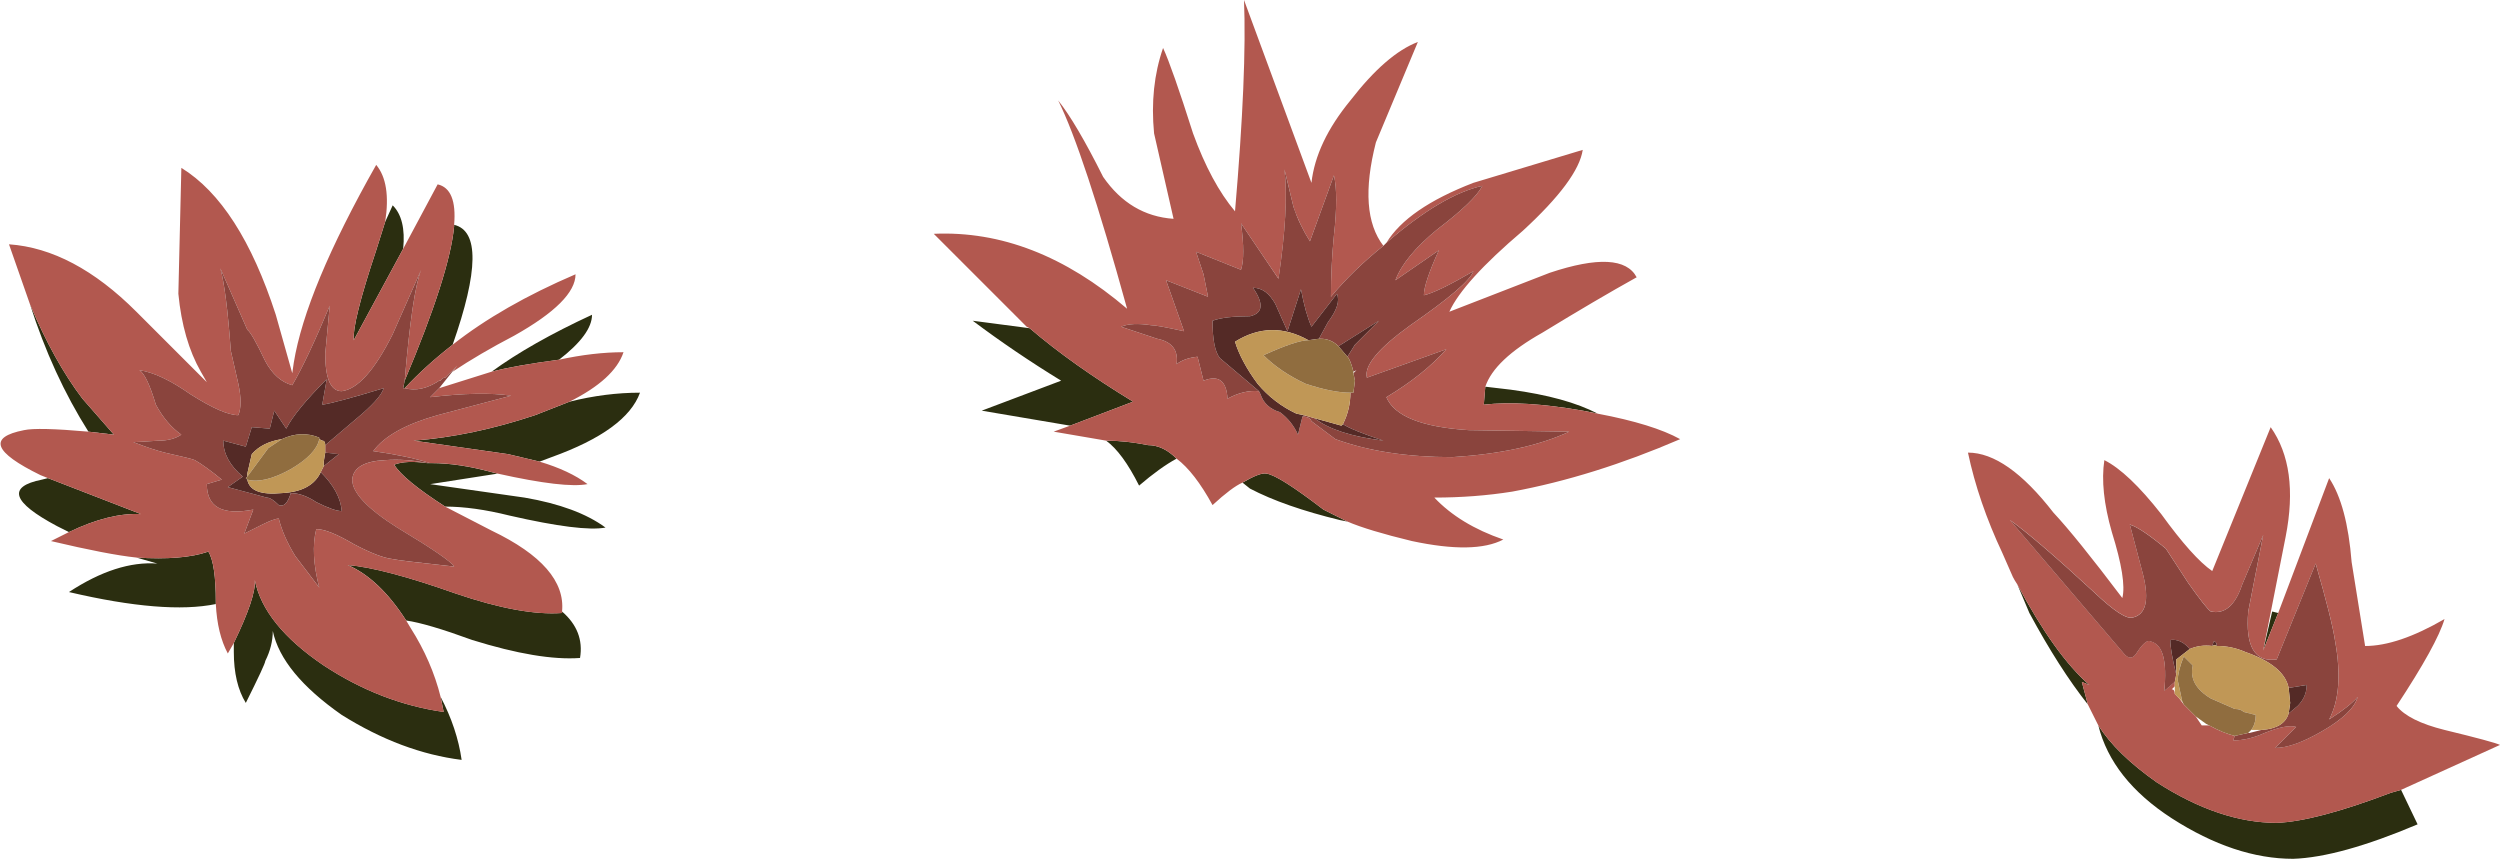 <?xml version="1.0" encoding="iso-8859-1"?>
<!-- Generator: Adobe Illustrator 15.1.0, SVG Export Plug-In . SVG Version: 6.00 Build 0)  -->
<!DOCTYPE svg PUBLIC "-//W3C//DTD SVG 1.1//EN" "http://www.w3.org/Graphics/SVG/1.1/DTD/svg11.dtd">
<svg version="1.1" id="FlashAICB" xmlns="http://www.w3.org/2000/svg" xmlns:xlink="http://www.w3.org/1999/xlink" x="0px" y="0px"
	 width="83.4px" height="28.65px" viewBox="0 0 83.4 28.65" style="enable-background:new 0 0 83.4 28.65;" xml:space="preserve">
<path style="fill-rule:evenodd;clip-rule:evenodd;fill:#2B2E10;" d="M80.1,26.35l0.551,1.15c-1.733,0.733-3.117,1.116-4.15,1.15
	c-1.3,0-2.65-0.45-4.05-1.351C71.116,26.434,70.3,25.4,70,24.2c0.4,0.633,1.05,1.267,1.95,1.899c1.399,0.9,2.733,1.351,4,1.351
	c0.866-0.033,2.133-0.367,3.8-1L80.1,26.35z M67.3,19.5c0.834,1.566,1.634,2.684,2.4,3.35l-0.25-0.1l0.2,0.75
	c-0.634-0.8-1.284-1.816-1.95-3.05L67.3,19.5z M76,20.45l-0.5,1.25l0.3-1.3L76,20.45z M53.3,13.8l-0.5-0.1
	c-1.333-0.233-2.434-0.3-3.3-0.2l0.05-0.6L50.4,13C51.634,13.167,52.6,13.433,53.3,13.8z M44.95,17.4L44.7,17.35
	c-1.233-0.3-2.233-0.649-3-1.05l-0.25-0.2c0.399-0.233,0.666-0.333,0.8-0.3c0.267,0.033,0.9,0.434,1.9,1.2L44.95,17.4z M36.9,14.7
	c0.434,0,0.9,0.05,1.4,0.15c0.333,0,0.65,0.15,0.95,0.45c-0.367,0.2-0.783,0.5-1.25,0.9C37.633,15.467,37.267,14.967,36.9,14.7z
	 M34.35,10.95c0.933,0.8,2.083,1.617,3.45,2.45l-2.1,0.8l-2.95-0.5l2.65-1c-1.033-0.633-2.017-1.3-2.95-2L34.35,10.95z M13.5,12.95
	h-0.05l0.05-0.25c1-2.367,1.55-4.083,1.65-5.15V7.5c0.833,0.2,0.817,1.533-0.05,4C14.5,11.967,13.967,12.45,13.5,12.95z M13.45,8.3
	l-1.65,3.05c-0.033-0.4,0.217-1.4,0.75-3l0.3-0.95l0.25-0.55C13.4,7.15,13.517,7.633,13.45,8.3z M16.6,15.8l-2.25,0.351L17.5,16.6
	c1.167,0.2,2.067,0.534,2.7,1C19.667,17.7,18.6,17.566,17,17.2c-0.8-0.2-1.517-0.3-2.15-0.3c-0.934-0.601-1.5-1.067-1.7-1.4
	c0.267-0.1,0.633-0.116,1.1-0.05h0.1h0.05c0.6,0,1.267,0.1,2,0.3L16.6,15.8z M13.55,20.7c-0.6-0.934-1.25-1.55-1.95-1.851
	c0.8,0.067,2,0.384,3.6,0.95c1.466,0.5,2.65,0.717,3.55,0.65V20.4c0.5,0.433,0.7,0.949,0.6,1.55c-0.9,0.066-2.1-0.134-3.6-0.601
	C14.75,20.983,14.017,20.767,13.55,20.7z M18.65,12c-1,0.133-1.75,0.267-2.25,0.4c0.867-0.633,1.983-1.267,3.35-1.9
	C19.75,10.933,19.383,11.433,18.65,12z M2.95,14.4C2.15,13.133,1.5,11.717,1,10.15c0.533,1.267,1.117,2.317,1.75,3.15l1.05,1.2
	L2.95,14.4z M1.6,15.95l3.1,1.2c-0.7-0.034-1.5,0.166-2.4,0.6l-0.4-0.2c-1.5-0.8-1.667-1.316-0.5-1.55L1.6,15.95z M7.8,21.45
	c0.5-1.033,0.733-1.733,0.7-2.101c0.2,1,0.967,1.95,2.3,2.851c1.267,0.833,2.6,1.35,4,1.55l-0.1-0.5c0.367,0.7,0.6,1.4,0.7,2.1
	c-1.333-0.166-2.667-0.666-4-1.5c-1.333-0.933-2.1-1.866-2.3-2.8c0,0.334-0.083,0.667-0.25,1c0,0.066-0.217,0.533-0.65,1.4
	c-0.267-0.434-0.4-1-0.4-1.7V21.45z M4.55,18.6c1.034,0.067,1.833,0,2.4-0.199C7.117,18.667,7.2,19.233,7.2,20.1v0.051
	c-1.133,0.233-2.767,0.1-4.9-0.4c1.067-0.7,2.05-1.017,2.95-0.95L4.55,18.6z M18,15.4l-1.05-0.25L13.8,14.7
	c1.3-0.1,2.65-0.383,4.05-0.85L19,13.4c0.8-0.2,1.583-0.3,2.35-0.3c-0.3,0.833-1.283,1.55-2.95,2.15L18,15.4z"/>
<path style="fill-rule:evenodd;clip-rule:evenodd;fill:#B2584F;" d="M70,24.2l-0.35-0.7l-0.2-0.75l0.25,0.1
	c-0.767-0.666-1.566-1.783-2.4-3.35c-0.066-0.1-0.116-0.184-0.149-0.25l-0.351-0.8c-0.533-1.134-0.916-2.25-1.149-3.351
	c0.866,0,1.816,0.667,2.85,2c0.5,0.534,1.267,1.483,2.3,2.851c0.101-0.4-0.017-1.134-0.35-2.2c-0.267-0.934-0.351-1.733-0.25-2.4
	c0.533,0.267,1.166,0.867,1.899,1.801c0.7,0.966,1.267,1.6,1.7,1.899l1.95-4.8c0.634,0.9,0.8,2.116,0.5,3.65l-0.75,3.8l0.5-1.25
	l1.7-4.5c0.399,0.6,0.649,1.533,0.75,2.8l0.45,2.8c0.733,0,1.616-0.3,2.649-0.899c-0.166,0.566-0.7,1.533-1.6,2.899
	c0.267,0.334,0.8,0.601,1.6,0.8c1.101,0.267,1.717,0.434,1.851,0.5l-3.301,1.5l-0.35,0.101c-1.667,0.633-2.934,0.967-3.8,1
	c-1.267,0-2.601-0.45-4-1.351C71.05,25.467,70.4,24.833,70,24.2z M73.25,23.9l0.2,0.3h0.25c0.3,0.166,0.583,0.283,0.85,0.35
	L74.5,24.7c0.333,0,0.684-0.084,1.05-0.25c0.5-0.2,0.851-0.267,1.05-0.2l-0.699,0.7c0.399,0,0.916-0.184,1.55-0.55
	c0.7-0.4,1.1-0.784,1.2-1.15c-0.167,0.2-0.483,0.45-0.95,0.75c0.333-0.634,0.399-1.5,0.2-2.6c-0.067-0.467-0.284-1.334-0.65-2.601
	l-1.3,3.2c-0.733,0.1-1.05-0.434-0.95-1.6l0.5-2.551l-0.7,1.65c-0.233,0.7-0.583,1-1.05,0.9c-0.1-0.067-0.35-0.384-0.75-0.95
	l-0.75-1.15c-0.566-0.467-0.967-0.733-1.2-0.8l0.45,1.7c0.2,0.833,0.083,1.3-0.35,1.399c-0.2,0.067-0.634-0.216-1.301-0.85
	c-1.3-1.2-2.233-2-2.8-2.4l3.8,4.45c0.167,0.2,0.317,0.184,0.45-0.05c0.2-0.3,0.351-0.417,0.45-0.35c0.4,0.1,0.55,0.649,0.45,1.649
	l0.35-0.3v0.15l-0.1,0.1c0.064,0,0.098,0.05,0.1,0.15L72.7,23.3l0.149,0.2L73.25,23.9z M34.35,10.95l-0.1-0.05l-3.1-3.1
	c2.233-0.1,4.383,0.733,6.45,2.5c-0.967-3.5-1.733-5.816-2.3-6.95c0.4,0.5,0.9,1.35,1.5,2.55c0.6,0.867,1.383,1.333,2.35,1.4
	L38.5,4.45c-0.1-1.034,0-1.983,0.3-2.85c0.2,0.433,0.534,1.383,1,2.85c0.4,1.1,0.867,1.966,1.4,2.6c0.267-3.1,0.366-5.45,0.3-7.05
	l2.25,6.1c0.1-0.9,0.533-1.817,1.3-2.75c0.8-1.033,1.55-1.684,2.25-1.95L45.9,4.75c-0.4,1.567-0.317,2.717,0.25,3.45
	c-0.667,0.533-1.25,1.1-1.75,1.7c0-0.7,0.033-1.383,0.1-2.05c0.1-0.9,0.1-1.567,0-2l-0.8,2.2c-0.233-0.367-0.417-0.75-0.55-1.15
	L42.85,5.65c0.101,0.867,0.034,2.083-0.199,3.65L41.4,7.45c0.1,0.733,0.1,1.25,0,1.55l-1.5-0.6l0.25,0.75L40.3,9.9l-1.4-0.55
	l0.6,1.7c-0.6-0.133-0.967-0.2-1.1-0.2c-0.433-0.067-0.767-0.05-1,0.05l1.2,0.4c0.5,0.1,0.717,0.383,0.65,0.85
	c0.167-0.133,0.4-0.217,0.7-0.25l0.2,0.8c0.5-0.2,0.767,0,0.8,0.6c0.366-0.2,0.717-0.283,1.05-0.25l0.05,0.1
	c0.101,0.3,0.316,0.5,0.65,0.6c0.267,0.2,0.467,0.45,0.6,0.75l0.15-0.6c0.166,0,0.267,0.05,0.3,0.15l0.8,0.6
	c1.101,0.4,2.4,0.6,3.9,0.6c1.6-0.1,2.899-0.383,3.899-0.85L49,14.35c-1.566-0.1-2.483-0.467-2.75-1.1c0.833-0.5,1.5-1.033,2-1.6
	L45.6,12.6c-0.1-0.4,0.384-0.983,1.45-1.75c1.3-0.9,2-1.5,2.101-1.8C48.35,9.517,47.8,9.783,47.5,9.85c0-0.267,0.167-0.767,0.5-1.5
	l-1.45,1c0.2-0.533,0.667-1.1,1.4-1.7c0.833-0.633,1.333-1.117,1.5-1.45c-0.9,0.2-1.967,0.833-3.2,1.9
	c0.467-0.767,1.434-1.434,2.9-2L52.8,5c-0.1,0.667-0.767,1.567-2,2.7c-1.333,1.133-2.149,2.033-2.45,2.7L51.7,9.1
	c1.6-0.533,2.566-0.483,2.899,0.15c-0.899,0.5-1.949,1.117-3.149,1.85c-1.066,0.6-1.7,1.2-1.9,1.8l-0.05,0.6
	c0.866-0.1,1.967-0.033,3.3,0.2l0.5,0.1c1.233,0.233,2.15,0.517,2.75,0.85c-1.934,0.833-3.8,1.417-5.6,1.75
	c-0.834,0.133-1.7,0.199-2.601,0.199c0.567,0.601,1.334,1.067,2.301,1.4c-0.634,0.333-1.65,0.35-3.051,0.05
	c-0.966-0.233-1.683-0.45-2.149-0.649l-0.8-0.4c-1-0.767-1.634-1.167-1.9-1.2c-0.134-0.033-0.4,0.066-0.8,0.3
	c-0.233,0.101-0.567,0.351-1,0.75c-0.4-0.733-0.8-1.25-1.2-1.55c-0.3-0.3-0.617-0.45-0.95-0.45c-0.5-0.1-0.966-0.15-1.4-0.15
	l-1.75-0.3l0.55-0.2l2.1-0.8C36.433,12.567,35.283,11.75,34.35,10.95z M13.45,8.3l1.15-2.15c0.433,0.1,0.617,0.55,0.55,1.35v0.05
	c-0.1,1.067-0.65,2.784-1.65,5.15c0.167-1.967,0.35-3.2,0.55-3.7l-0.95,2.15c-0.6,1.2-1.167,1.833-1.7,1.9
	c-0.367,0-0.55-0.417-0.55-1.25L11,10.2c-0.5,1.2-0.917,2.083-1.25,2.65c-0.367-0.1-0.667-0.367-0.9-0.8
	c-0.3-0.633-0.5-0.983-0.6-1.05l-0.9-2.05C7.483,9.417,7.6,10.333,7.7,11.7l0.25,1.1c0.1,0.467,0.1,0.817,0,1.05
	c-0.333,0-0.867-0.233-1.6-0.7c-0.667-0.467-1.233-0.733-1.7-0.8C4.817,12.45,5,12.833,5.2,13.5c0.233,0.433,0.517,0.767,0.85,1
	c-0.2,0.133-0.45,0.2-0.75,0.2c-0.5,0.033-0.783,0.05-0.85,0.05c0.433,0.167,0.783,0.283,1.05,0.35c0.6,0.134,0.933,0.217,1,0.25
	C6.733,15.483,7.033,15.7,7.4,16l-0.5,0.15c0,0.767,0.517,1.05,1.55,0.85l-0.3,0.8l0.6-0.3c0.267-0.134,0.45-0.2,0.55-0.2
	c0.1,0.4,0.284,0.816,0.55,1.25l0.8,1.05c-0.2-0.767-0.233-1.416-0.1-1.949c0.267,0,0.684,0.166,1.25,0.5c0.567,0.3,1,0.466,1.3,0.5
	c0.133,0.033,0.816,0.116,2.05,0.25c-0.1-0.167-0.733-0.601-1.9-1.301c-1-0.633-1.5-1.166-1.5-1.6c0.033-0.4,0.4-0.616,1.1-0.65
	c0.467-0.033,0.933,0,1.4,0.101c-0.467-0.066-0.833-0.05-1.1,0.05c0.2,0.333,0.767,0.8,1.7,1.4l1.55,0.8
	c1.667,0.8,2.45,1.7,2.35,2.7v0.05c-0.9,0.066-2.083-0.15-3.55-0.65c-1.6-0.566-2.8-0.883-3.6-0.95c0.7,0.301,1.35,0.917,1.95,1.851
	l0.15,0.25c0.466,0.733,0.8,1.5,1,2.3l0.1,0.5c-1.4-0.2-2.733-0.717-4-1.55c-1.333-0.9-2.1-1.851-2.3-2.851
	c0.033,0.367-0.2,1.067-0.7,2.101L7.6,21.8c-0.233-0.434-0.367-0.983-0.4-1.649V20.1c0-0.866-0.083-1.433-0.25-1.699
	C6.383,18.6,5.583,18.667,4.55,18.6c-0.633-0.066-1.583-0.25-2.85-0.55l0.6-0.3c0.9-0.434,1.7-0.634,2.4-0.6l-3.1-1.2L1.35,15.85
	c-1.567-0.767-1.75-1.266-0.55-1.5c0.3-0.067,1.017-0.05,2.15,0.05l0.85,0.1l-1.05-1.2C2.117,12.467,1.533,11.417,1,10.15l-0.7-2
	C1.733,8.25,3.15,9,4.55,10.4l2.35,2.35L6.7,12.4c-0.4-0.7-0.65-1.566-0.75-2.6l0.1-4.2c1.3,0.8,2.35,2.433,3.15,4.9l0.55,1.95
	L9.8,12.1c0.267-1.633,1.184-3.833,2.75-6.6c0.333,0.4,0.434,1.033,0.3,1.9l-0.3,0.95c-0.533,1.6-0.783,2.6-0.75,3L13.45,8.3z
	 M15.1,11.5c1.1-0.867,2.467-1.65,4.1-2.35c0,0.6-0.684,1.283-2.05,2.05c-0.767,0.4-1.45,0.8-2.05,1.2l0.15-0.2l-0.4,0.4
	c-0.067,0-0.117,0.033-0.15,0.1h-0.05c-0.4,0.267-0.783,0.35-1.15,0.25C13.967,12.45,14.5,11.967,15.1,11.5z M14.35,15.45
	c-0.533-0.167-1.167-0.3-1.9-0.4c0.367-0.5,1.083-0.9,2.15-1.2l2.45-0.65c-0.667-0.1-1.566-0.083-2.7,0.05l0.3-0.3l1.75-0.55
	c0.5-0.133,1.25-0.267,2.25-0.4c0.767-0.167,1.483-0.25,2.15-0.25c-0.2,0.6-0.8,1.15-1.8,1.65l-1.15,0.45
	c-1.4,0.467-2.75,0.75-4.05,0.85l3.15,0.45L18,15.4c0.667,0.199,1.2,0.449,1.6,0.75c-0.5,0.1-1.5-0.017-3-0.351l-0.2-0.05
	c-0.733-0.2-1.4-0.3-2-0.3H14.35z"/>
<path style="fill-rule:evenodd;clip-rule:evenodd;fill:#8A443D;" d="M74.55,24.55l0.45-0.1h0.05l0.4-0.101
	c0.5-0.033,0.8-0.216,0.899-0.55l0.301-0.25c0.199-0.2,0.3-0.434,0.3-0.7L76.35,22.95c-0.1-0.5-0.583-0.9-1.449-1.2
	c-0.301-0.134-0.617-0.2-0.95-0.2c0-0.1-0.033-0.149-0.101-0.149L73.8,21.55c-0.267-0.033-0.517,0-0.75,0.101
	c-0.2-0.233-0.416-0.334-0.649-0.301c0,0.233,0.066,0.617,0.199,1.15l-0.05,0.25l-0.35,0.3c0.1-1-0.05-1.55-0.45-1.649
	c-0.1-0.067-0.25,0.05-0.45,0.35c-0.133,0.233-0.283,0.25-0.45,0.05l-3.8-4.45c0.566,0.4,1.5,1.2,2.8,2.4
	c0.667,0.634,1.101,0.917,1.301,0.85c0.433-0.1,0.55-0.566,0.35-1.399l-0.45-1.7c0.233,0.066,0.634,0.333,1.2,0.8L73,19.45
	c0.4,0.566,0.65,0.883,0.75,0.95c0.467,0.1,0.816-0.2,1.05-0.9l0.7-1.65L75,20.4c-0.1,1.166,0.217,1.699,0.95,1.6l1.3-3.2
	c0.366,1.267,0.583,2.134,0.65,2.601c0.199,1.1,0.133,1.966-0.2,2.6c0.467-0.3,0.783-0.55,0.95-0.75c-0.101,0.366-0.5,0.75-1.2,1.15
	c-0.634,0.366-1.15,0.55-1.55,0.55l0.699-0.7c-0.199-0.066-0.55,0-1.05,0.2c-0.366,0.166-0.717,0.25-1.05,0.25L74.55,24.55z
	 M46.25,8.1c1.233-1.067,2.3-1.7,3.2-1.9c-0.167,0.333-0.667,0.816-1.5,1.45c-0.733,0.6-1.2,1.167-1.4,1.7l1.45-1
	c-0.333,0.733-0.5,1.233-0.5,1.5c0.3-0.067,0.85-0.333,1.65-0.8c-0.101,0.3-0.801,0.9-2.101,1.8c-1.066,0.767-1.55,1.35-1.45,1.75
	l2.65-0.95c-0.5,0.567-1.167,1.1-2,1.6c0.267,0.633,1.184,1,2.75,1.1l3.35,0.05c-1,0.467-2.3,0.75-3.899,0.85
	c-1.5,0-2.8-0.2-3.9-0.6l-0.8-0.6c-0.033-0.1-0.134-0.15-0.3-0.15l0.05-0.05l0.35,0.1c0.467,0.367,1.233,0.617,2.301,0.75
	c-0.7-0.233-1.15-0.417-1.351-0.55c0.167-0.333,0.25-0.683,0.25-1.05h0.101l0.05-0.4l-0.05-0.25l0.1-0.1l-0.1,0.05
	c-0.067-0.267-0.134-0.433-0.2-0.5l0.25-0.4l0.8-0.8l-1.35,0.85c-0.167-0.167-0.367-0.25-0.601-0.25H44l0.3-0.55
	c0.3-0.4,0.4-0.717,0.3-0.95l-0.85,1.1c-0.134-0.3-0.25-0.717-0.35-1.25l-0.45,1.4l-0.4-0.9C42.35,9.783,42.1,9.6,41.8,9.6
	c0.367,0.533,0.334,0.85-0.1,0.95c-0.566,0-0.983,0.05-1.25,0.15c0,0.633,0.083,1.05,0.25,1.25l1.3,1.1
	c-0.333-0.033-0.684,0.05-1.05,0.25c-0.034-0.6-0.3-0.8-0.8-0.6l-0.2-0.8c-0.3,0.033-0.534,0.117-0.7,0.25
	c0.067-0.467-0.15-0.75-0.65-0.85l-1.2-0.4c0.233-0.1,0.567-0.117,1-0.05c0.133,0,0.5,0.066,1.1,0.2l-0.6-1.7l1.4,0.55l-0.15-0.75
	L39.9,8.4L41.4,9c0.1-0.3,0.1-0.817,0-1.55l1.25,1.85c0.233-1.566,0.3-2.783,0.199-3.65L43.15,6.9c0.133,0.4,0.316,0.783,0.55,1.15
	l0.8-2.2c0.1,0.433,0.1,1.1,0,2c-0.066,0.667-0.1,1.35-0.1,2.05c0.5-0.6,1.083-1.167,1.75-1.7L46.25,8.1z M13.5,12.7l-0.05,0.25
	h0.05c0.367,0.1,0.75,0.017,1.15-0.25h0.05c0.033-0.067,0.083-0.1,0.15-0.1l0.4-0.4l-0.6,0.75l-0.3,0.3
	c1.133-0.133,2.033-0.15,2.7-0.05l-2.45,0.65c-1.067,0.3-1.783,0.7-2.15,1.2c0.733,0.101,1.367,0.233,1.9,0.4h-0.1
	c-0.467-0.101-0.933-0.134-1.4-0.101c-0.7,0.034-1.067,0.25-1.1,0.65c0,0.434,0.5,0.967,1.5,1.6c1.167,0.7,1.8,1.134,1.9,1.301
	c-1.233-0.134-1.917-0.217-2.05-0.25c-0.3-0.034-0.733-0.2-1.3-0.5c-0.566-0.334-0.983-0.5-1.25-0.5
	c-0.133,0.533-0.1,1.183,0.1,1.949l-0.8-1.05C9.583,18.116,9.4,17.7,9.3,17.3c-0.1,0-0.283,0.066-0.55,0.2l-0.6,0.3l0.3-0.8
	c-1.034,0.2-1.55-0.083-1.55-0.85L7.4,16c-0.367-0.3-0.667-0.517-0.9-0.65c-0.067-0.033-0.4-0.116-1-0.25
	c-0.267-0.066-0.617-0.183-1.05-0.35c0.066,0,0.35-0.017,0.85-0.05c0.3,0,0.55-0.067,0.75-0.2c-0.333-0.233-0.617-0.567-0.85-1
	c-0.2-0.667-0.383-1.05-0.55-1.15c0.467,0.066,1.033,0.333,1.7,0.8c0.733,0.467,1.267,0.7,1.6,0.7c0.1-0.233,0.1-0.583,0-1.05
	L7.7,11.7c-0.1-1.367-0.217-2.284-0.35-2.75L8.25,11c0.1,0.067,0.3,0.417,0.6,1.05c0.233,0.434,0.533,0.7,0.9,0.8
	c0.333-0.567,0.75-1.45,1.25-2.65l-0.15,1.6c0,0.833,0.183,1.25,0.55,1.25c0.533-0.066,1.1-0.7,1.7-1.9L14.05,9
	C13.85,9.5,13.667,10.733,13.5,12.7z M10.7,15.75l0.1-0.2l0.5-0.399L10.85,15.1v-0.25l1-0.85c0.566-0.467,0.883-0.817,0.95-1.05
	c-1.1,0.333-1.783,0.517-2.05,0.55l0.15-0.85c-0.7,0.7-1.15,1.25-1.35,1.65l-0.4-0.6L9,14.3l-0.6-0.05L8.2,14.9l-0.75-0.2
	c0,0.434,0.216,0.833,0.65,1.2l-0.5,0.35l1.3,0.35c0.1,0,0.233,0.084,0.4,0.25c0.167,0.067,0.3-0.066,0.4-0.399
	c0.267,0,0.55,0.1,0.85,0.3c0.4,0.2,0.684,0.3,0.85,0.3C11.367,16.616,11.133,16.184,10.7,15.75z"/>
<path style="fill-rule:evenodd;clip-rule:evenodd;fill:#542A26;" d="M73.05,21.65L72.6,22v0.5c-0.133-0.533-0.199-0.917-0.199-1.15
	C72.634,21.316,72.85,21.417,73.05,21.65z M73.95,21.55c-0.033-0.033-0.084-0.033-0.15,0l0.05-0.149
	C73.917,21.4,73.95,21.45,73.95,21.55z M76.35,23.8l0.051-0.35l-0.051-0.5l0.601-0.101c0,0.267-0.101,0.5-0.3,0.7L76.35,23.8z
	 M43.45,13.9l-0.15,0.6c-0.133-0.3-0.333-0.55-0.6-0.75c-0.334-0.1-0.55-0.3-0.65-0.6L42,13.05l-1.3-1.1
	c-0.167-0.2-0.25-0.617-0.25-1.25c0.267-0.1,0.684-0.15,1.25-0.15c0.434-0.1,0.467-0.417,0.1-0.95c0.3,0,0.55,0.183,0.75,0.55
	l0.4,0.9l0.45-1.4c0.1,0.533,0.216,0.95,0.35,1.25l0.85-1.1c0.101,0.233,0,0.55-0.3,0.95L44,11.3l-0.35,0.05
	C42.816,10.883,42,10.9,41.2,11.4c0.133,0.434,0.383,0.9,0.75,1.4c0.366,0.434,0.8,0.767,1.3,1l0.25,0.05L43.45,13.9z M44.95,11.9
	l-0.3-0.35L46,10.7l-0.8,0.8L44.95,11.9z M43.85,13.95l0.9,0.25l0.05-0.05c0.2,0.133,0.65,0.317,1.351,0.55
	C45.083,14.567,44.316,14.317,43.85,13.95z M10.65,14.65V14.6c-0.4-0.167-0.816-0.15-1.25,0.05c-0.433,0.067-0.767,0.233-1,0.5
	L8.25,15.8V15.9L8.2,15.95L8.25,16c0.067,0.366,0.45,0.517,1.15,0.45c0.667-0.033,1.1-0.267,1.3-0.7
	c0.433,0.434,0.667,0.866,0.7,1.3c-0.167,0-0.45-0.1-0.85-0.3c-0.3-0.2-0.583-0.3-0.85-0.3c-0.1,0.333-0.233,0.467-0.4,0.399
	C9.133,16.684,9,16.6,8.9,16.6l-1.3-0.35l0.5-0.35c-0.434-0.367-0.65-0.767-0.65-1.2l0.75,0.2l0.2-0.65L9,14.3l0.15-0.6l0.4,0.6
	c0.2-0.4,0.65-0.95,1.35-1.65l-0.15,0.85c0.267-0.033,0.95-0.217,2.05-0.55c-0.066,0.233-0.383,0.583-0.95,1.05l-1,0.85
	c0-0.1-0.033-0.15-0.1-0.15L10.65,14.65z M10.8,15.55V15.4l0.05-0.301l0.45,0.051L10.8,15.55z"/>
<path style="fill-rule:evenodd;clip-rule:evenodd;fill:#C09756;" d="M76.35,22.95l0.051,0.5L76.35,23.8
	c-0.1,0.334-0.399,0.517-0.899,0.55H75.1c0.101-0.133,0.15-0.3,0.15-0.5l-0.4-0.1c-0.066-0.066-0.166-0.1-0.3-0.1l-0.8-0.351
	c-0.5-0.3-0.7-0.666-0.6-1.1l-0.301-0.3c-0.133,0.333-0.199,0.6-0.199,0.8l0.149,0.7L72.7,23.3l-0.15-0.149V22.9v-0.15l0.05-0.25V22
	l0.45-0.35c0.233-0.101,0.483-0.134,0.75-0.101c0.066-0.033,0.117-0.033,0.15,0c0.333,0,0.649,0.066,0.95,0.2
	C75.767,22.05,76.25,22.45,76.35,22.95z M44.8,14.15l-0.05,0.05l-0.9-0.25l-0.35-0.1l-0.25-0.05c-0.5-0.233-0.934-0.566-1.3-1
	c-0.367-0.5-0.617-0.966-0.75-1.4c0.8-0.5,1.616-0.517,2.45-0.05c-0.267,0-0.767,0.167-1.5,0.5c0.366,0.367,0.833,0.683,1.399,0.95
	c0.601,0.2,1.101,0.3,1.5,0.3C45.05,13.467,44.967,13.817,44.8,14.15z M8.25,15.9V15.8L8.4,15.15c0.233-0.267,0.567-0.434,1-0.5
	l-0.45,0.3L8.25,15.9z M10.8,15.55l-0.1,0.2c-0.2,0.434-0.633,0.667-1.3,0.7C8.7,16.517,8.317,16.366,8.25,16
	c0.367,0.1,0.85-0.017,1.45-0.35c0.566-0.334,0.883-0.667,0.95-1l0.1,0.05c0.067,0,0.1,0.05,0.1,0.15v0.25L10.8,15.4V15.55z"/>
<path style="fill-rule:evenodd;clip-rule:evenodd;fill:#906D3F;" d="M75.1,24.35L75,24.45l-0.45,0.1
	c-0.267-0.066-0.55-0.184-0.85-0.35L73.6,24.15l-0.35-0.25l-0.4-0.4l-0.05-0.1l-0.149-0.7c0-0.2,0.066-0.467,0.199-0.8l0.301,0.3
	c-0.101,0.434,0.1,0.8,0.6,1.1l0.8,0.351c0.134,0,0.233,0.033,0.3,0.1l0.4,0.1C75.25,24.05,75.2,24.217,75.1,24.35z M45.15,12.4
	v0.05l0.05,0.25l-0.05,0.4H45.05c-0.399,0-0.899-0.1-1.5-0.3c-0.566-0.267-1.033-0.583-1.399-0.95c0.733-0.333,1.233-0.5,1.5-0.5
	L44,11.3h0.05c0.233,0,0.434,0.083,0.601,0.25l0.3,0.35C45.017,11.967,45.083,12.133,45.15,12.4z M9.4,14.65
	c0.434-0.2,0.85-0.217,1.25-0.05v0.05c-0.066,0.333-0.383,0.667-0.95,1C9.1,15.983,8.617,16.1,8.25,16L8.2,15.95l0.05-0.05l0.7-0.95
	L9.4,14.65z"/>
</svg>
